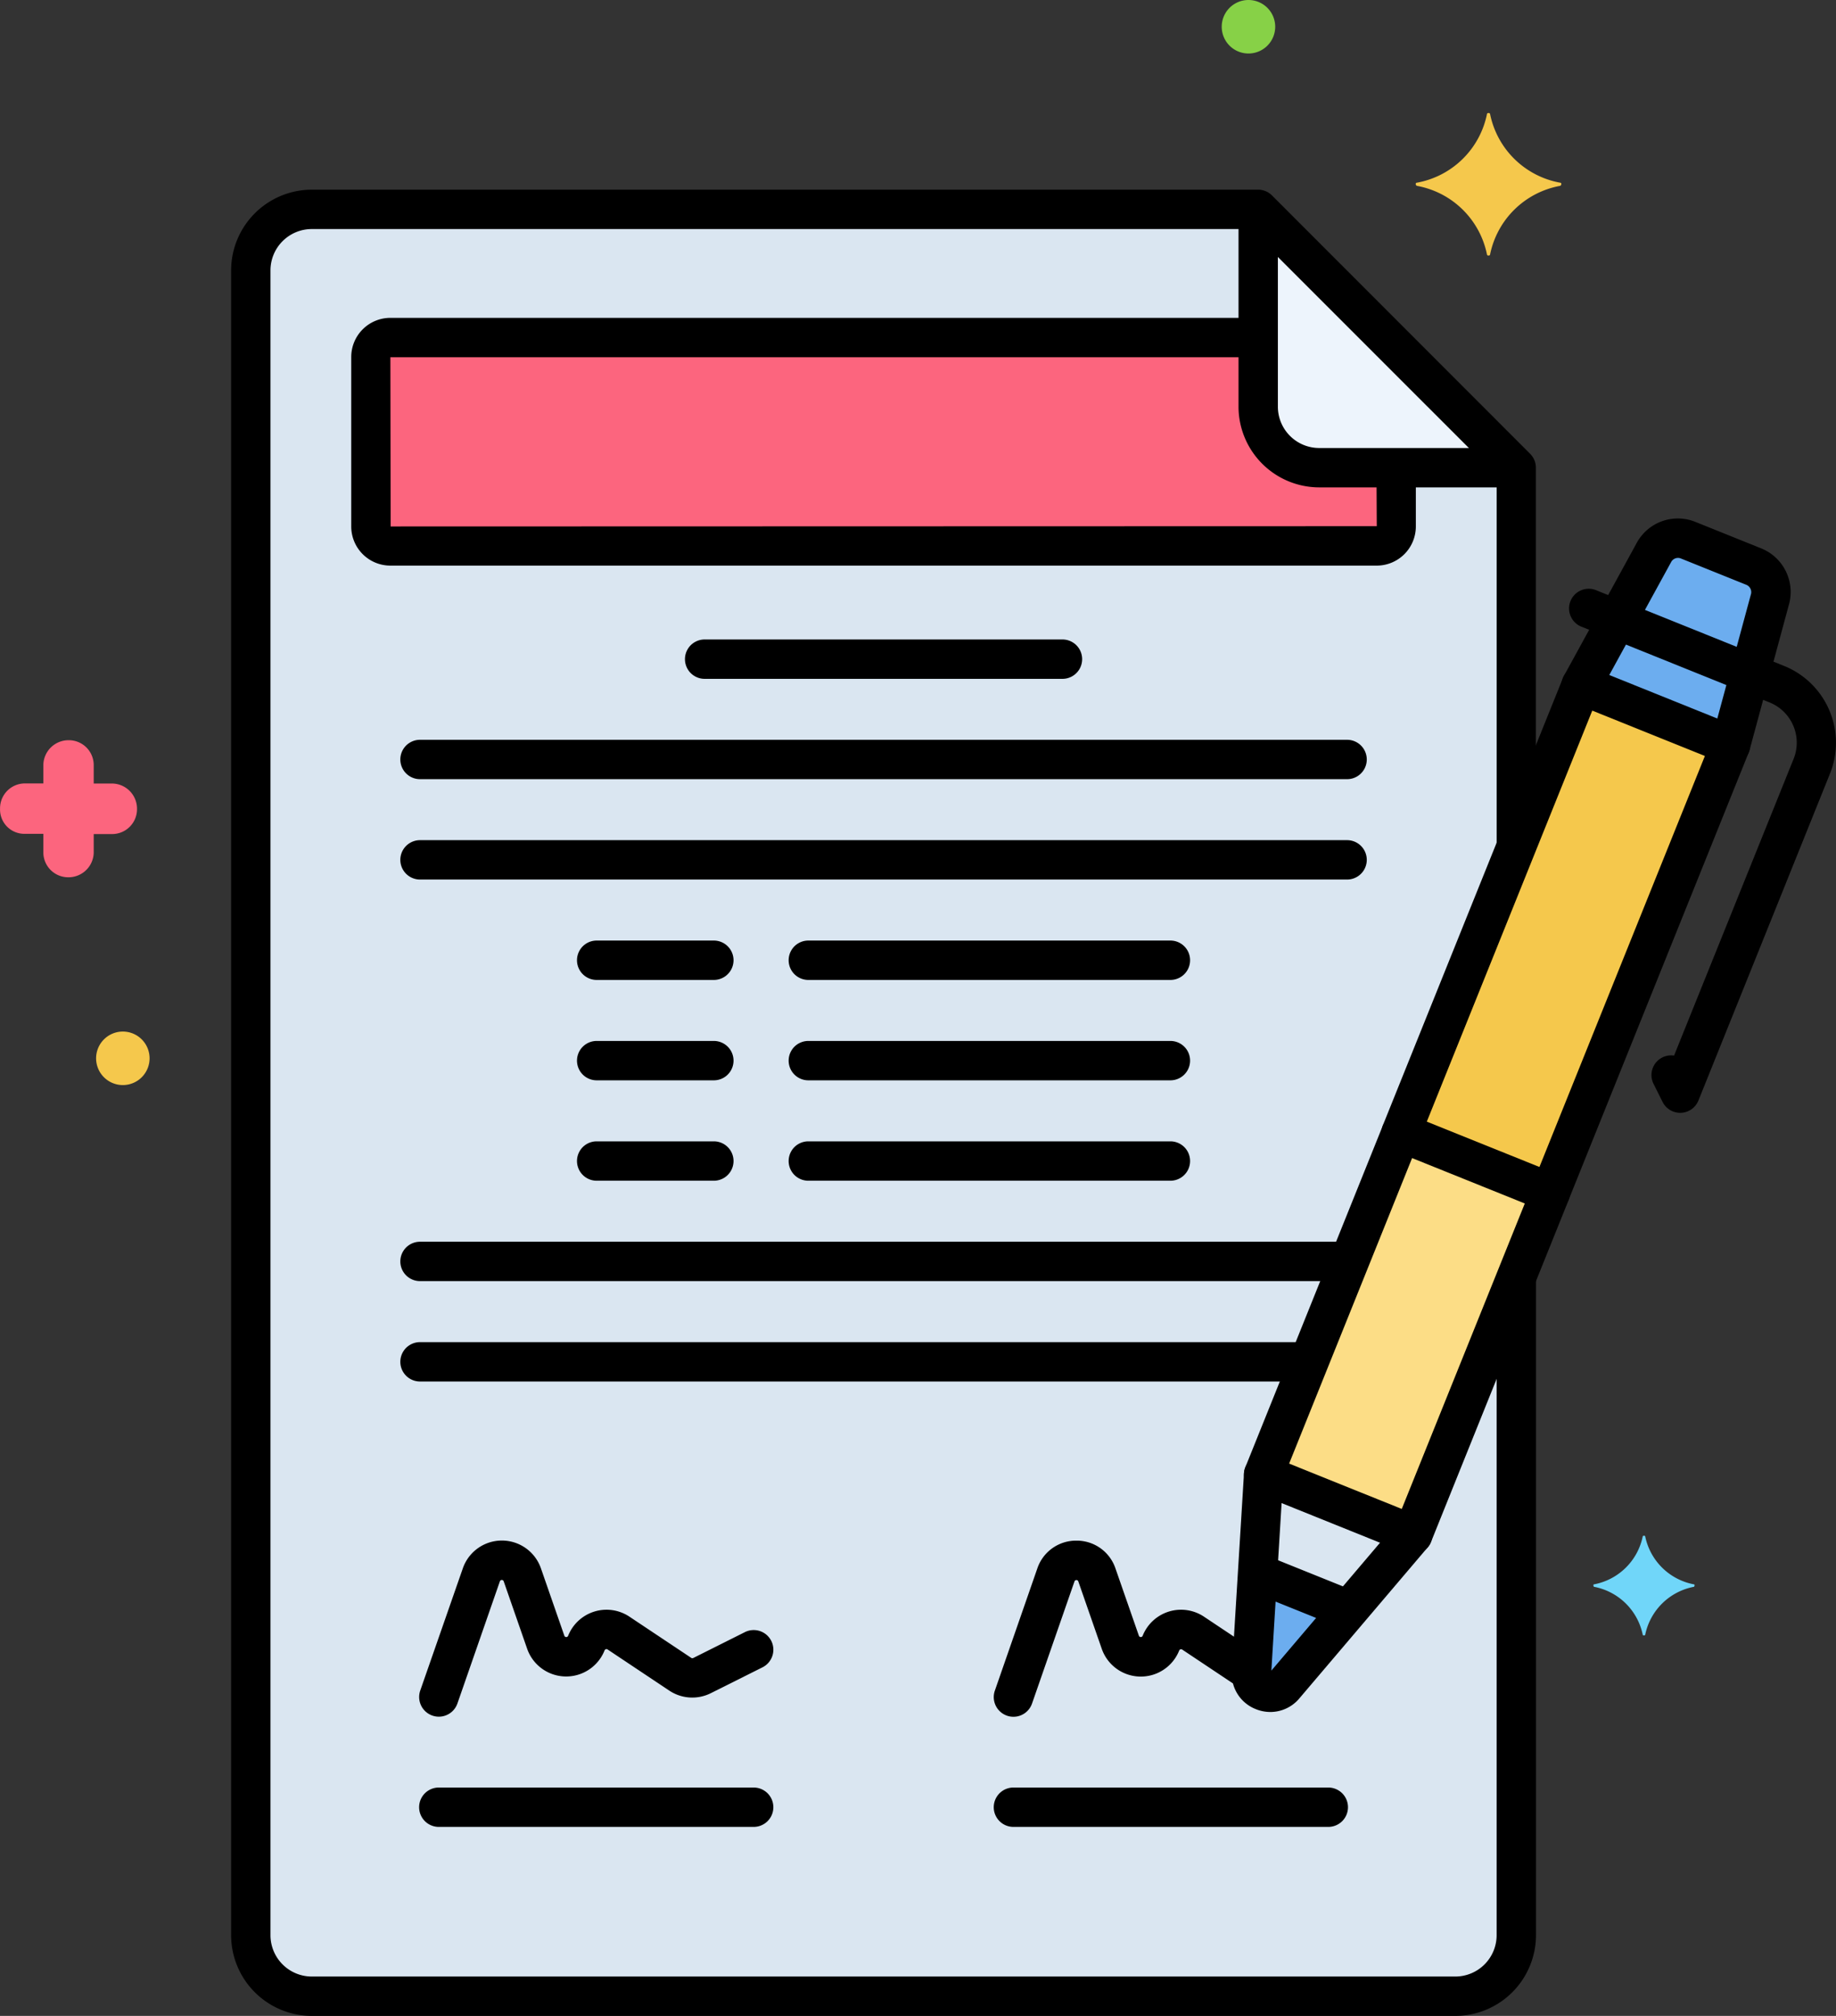<svg xmlns="http://www.w3.org/2000/svg" width="75.523" height="82.89" viewBox="0 0 75.523 82.89"><rect x="0" y="0" width="75.523" height="82.89" fill="#333333" stroke="none"/><g transform="translate(-9.376)"><g transform="translate(9.376)"><g transform="translate(10.317 8.609)"><path d="M93.294,37.21,82.672,26.588H43.747A2.509,2.509,0,0,0,41.238,29.1V97.55a2.509,2.509,0,0,0,2.509,2.509H90.785a2.509,2.509,0,0,0,2.509-2.509V70.5l-4.26,10.58L82.9,78.608,93.294,52.791Z" transform="translate(-41.238 -26.588)" fill="#dae6f1"/></g><g transform="translate(65.049 22.131)"><path d="M217.365,69.514l-2.691-1.084a1.13,1.13,0,0,0-1.427.53l-2.971,5.423,6.135,2.47,1.615-5.968A1.131,1.131,0,0,0,217.365,69.514Z" transform="translate(-210.276 -68.349)" fill="#6cadef"/></g><g transform="translate(57.681 28.156)"><path d="M0,0H19.84V6.613H0Z" transform="translate(0 18.412) rotate(-68.05)" fill="#f5c84c"/></g><g transform="translate(51.48 60.629)"><path d="M168.867,187.248l-.5,8.137a.768.768,0,0,0,1.352.544l5.28-6.211Z" transform="translate(-168.368 -187.248)" fill="#dae6f1"/></g><g transform="translate(51.48 64.688)"><path d="M168.619,199.784l-.249,4.078a.768.768,0,0,0,1.352.545l2.646-3.113Z" transform="translate(-168.368 -199.784)" fill="#6cadef"/></g><g transform="translate(52.025 46.572)"><path d="M0,0H15.156V6.613H0Z" transform="translate(0 14.064) rotate(-68.05)" fill="#fcdd86"/></g><g transform="translate(15.259 13.881)"><path d="M95.5,48.22a2.509,2.509,0,0,1-2.509-2.509V42.869H57.3a.8.8,0,0,0-.8.8v6.97a.8.8,0,0,0,.8.8H97.875a.8.8,0,0,0,.8-.8V48.22H95.5Z" transform="translate(-56.501 -42.869)" fill="#fc657e"/></g><g transform="translate(51.751 8.609)"><path d="M169.205,26.588V34.7a2.509,2.509,0,0,0,2.509,2.509h8.113Z" transform="translate(-169.205 -26.588)" fill="#edf4fc"/></g><g transform="translate(9.507 7.799)"><path d="M91.6,51.84a.809.809,0,0,0,.809-.809V35.52a.811.811,0,0,0-.237-.572L81.554,24.325a.809.809,0,0,0-.572-.237H42.057a3.323,3.323,0,0,0-3.319,3.319V95.86a3.323,3.323,0,0,0,3.319,3.319H89.094a3.323,3.323,0,0,0,3.319-3.319V68.891a.809.809,0,0,0-1.619,0V95.86a1.7,1.7,0,0,1-1.7,1.7H42.057a1.7,1.7,0,0,1-1.7-1.7V27.407a1.7,1.7,0,0,1,1.7-1.7h38.59L90.795,35.854V51.03A.809.809,0,0,0,91.6,51.84Z" transform="translate(-38.738 -24.088)"/></g><g transform="translate(28.176 26.291)"><path d="M111.924,81.2H97.205a.809.809,0,1,0,0,1.619h14.719a.809.809,0,1,0,0-1.619Z" transform="translate(-96.396 -81.197)"/></g><g transform="translate(16.468 30.419)"><path d="M99.181,93.946H61.046a.809.809,0,0,0,0,1.619H99.181a.809.809,0,0,0,0-1.619Z" transform="translate(-60.237 -93.946)"/></g><g transform="translate(16.468 34.546)"><path d="M99.181,106.694H61.046a.809.809,0,1,0,0,1.619H99.181a.809.809,0,1,0,0-1.619Z" transform="translate(-60.237 -106.694)"/></g><g transform="translate(32.441 38.674)"><path d="M125.272,119.443H110.377a.809.809,0,0,0,0,1.619h14.894a.809.809,0,0,0,0-1.619Z" transform="translate(-109.568 -119.443)"/></g><g transform="translate(32.441 42.802)"><path d="M125.272,132.192H110.377a.809.809,0,0,0,0,1.619h14.894a.809.809,0,1,0,0-1.619Z" transform="translate(-109.568 -132.192)"/></g><g transform="translate(32.441 46.93)"><path d="M125.272,144.94H110.377a.809.809,0,0,0,0,1.619h14.894a.809.809,0,1,0,0-1.619Z" transform="translate(-109.568 -144.94)"/></g><g transform="translate(23.735 38.674)"><path d="M88.311,119.443H83.49a.809.809,0,0,0,0,1.619h4.82a.809.809,0,1,0,0-1.619Z" transform="translate(-82.681 -119.443)"/></g><g transform="translate(23.735 42.802)"><path d="M88.311,132.192H83.49a.809.809,0,1,0,0,1.619h4.82a.809.809,0,1,0,0-1.619Z" transform="translate(-82.681 -132.192)"/></g><g transform="translate(23.735 46.93)"><path d="M88.311,144.94H83.49a.809.809,0,1,0,0,1.619h4.82a.809.809,0,1,0,0-1.619Z" transform="translate(-82.681 -144.94)"/></g><g transform="translate(16.468 51.058)"><path d="M99.181,157.689H61.046a.809.809,0,1,0,0,1.619H99.181a.809.809,0,1,0,0-1.619Z" transform="translate(-60.237 -157.689)"/></g><g transform="translate(16.468 55.186)"><path d="M97.562,170.438H61.046a.809.809,0,1,0,0,1.619H97.562a.809.809,0,1,0,0-1.619Z" transform="translate(-60.237 -170.438)"/></g><g transform="translate(40.878 73.5)"><path d="M149.385,227H136.433a.809.809,0,1,0,0,1.619h12.952a.809.809,0,1,0,0-1.619Z" transform="translate(-135.624 -227)"/></g><g transform="translate(17.241 73.5)"><path d="M76.386,227H63.434a.809.809,0,1,0,0,1.619H76.386a.809.809,0,1,0,0-1.619Z" transform="translate(-62.625 -227)"/></g><g transform="translate(17.241 63.344)"><path d="M77.11,199.761a.81.81,0,0,0-1.086-.362L73.9,200.463a.084.084,0,0,1-.083-.005l-2.54-1.693a1.7,1.7,0,0,0-2.524.784.083.083,0,0,1-.155,0l-.963-2.769a1.7,1.7,0,0,0-3.215,0L62.67,201.8a.809.809,0,1,0,1.529.532l1.747-5.024a.083.083,0,0,1,.156,0l.963,2.769a1.7,1.7,0,0,0,3.187.073.078.078,0,0,1,.052-.049.079.079,0,0,1,.071.01l2.539,1.693a1.706,1.706,0,0,0,1.705.107l2.127-1.064A.81.81,0,0,0,77.11,199.761Z" transform="translate(-62.624 -195.633)"/></g><g transform="translate(40.878 63.344)"><path d="M146.594,200.312l-2.321-1.547a1.7,1.7,0,0,0-2.524.784.083.083,0,0,1-.155,0l-.964-2.769a1.681,1.681,0,0,0-1.607-1.143h0a1.682,1.682,0,0,0-1.607,1.143l-1.747,5.024a.809.809,0,1,0,1.529.532l1.747-5.024a.083.083,0,0,1,.156,0l.964,2.769a1.7,1.7,0,0,0,3.187.073.083.083,0,0,1,.123-.038l2.321,1.547a.81.81,0,0,0,.9-1.347Z" transform="translate(-135.624 -195.633)"/></g><g transform="translate(64.239 21.319)"><path d="M215.976,67.069l-2.692-1.083a1.925,1.925,0,0,0-2.439.892L207.875,72.3a.81.81,0,1,0,1.42.778l2.98-5.44a.32.32,0,0,1,.405-.151l2.692,1.083a.326.326,0,0,1,.182.409l-1.615,5.968a.809.809,0,1,0,1.563.423l1.61-5.949A1.933,1.933,0,0,0,215.976,67.069Z" transform="translate(-207.775 -65.842)"/></g><g transform="translate(64.584 24.227)"><path d="M217.647,77.98l-7.7-3.1a.809.809,0,1,0-.6,1.5l7.7,3.1a1.784,1.784,0,0,1,.987,2.318L213.116,94a.809.809,0,0,0-.844,1.162l.371.743a.809.809,0,0,0,.724.448h.032a.81.81,0,0,0,.719-.506L219.532,82.4A3.405,3.405,0,0,0,217.647,77.98Z" transform="translate(-208.838 -74.823)"/></g><g transform="translate(56.829 27.356)"><path d="M199.546,87.016l-6.135-2.47a.81.81,0,0,0-1.053.449l-7.41,18.4a.81.81,0,0,0,.449,1.053l6.135,2.47a.81.81,0,0,0,1.053-.449l7.41-18.4a.809.809,0,0,0-.449-1.053Zm-8.161,18.1-4.633-1.865,6.806-16.9,4.633,1.865Z" transform="translate(-184.89 -84.488)"/></g><g transform="translate(65.545 63.147)"><path d="M215.942,197.024a2.524,2.524,0,0,1-2.007-1.975c0-.032-.1-.032-.1,0a2.524,2.524,0,0,1-2.007,1.975c-.032,0-.032.065,0,.1a2.524,2.524,0,0,1,2.007,1.975c0,.032.1.032.1,0a2.524,2.524,0,0,1,2.007-1.975C215.975,197.089,215.975,197.024,215.942,197.024Z" transform="translate(-211.806 -195.025)" fill="#70d6f9"/></g><g transform="translate(0 30.436)"><path d="M14.008,95.781h-.777v-.745A1.023,1.023,0,0,0,12.195,94a1.037,1.037,0,0,0-1.036,1v.777h-.745a1.023,1.023,0,0,0-1.036,1.036,1,1,0,0,0,1.036,1.036h.745V98.6a1.023,1.023,0,0,0,1.036,1.036,1.037,1.037,0,0,0,1.036-1v-.777h.745a1.023,1.023,0,0,0,1.036-1.036A1.037,1.037,0,0,0,14.008,95.781Z" transform="translate(-9.376 -94)" fill="#fc657e"/></g><g transform="translate(50.254)"><path d="M165.682,0a1.1,1.1,0,1,0,1.1,1.1A1.1,1.1,0,0,0,165.682,0Z" transform="translate(-164.581)" fill="#87d147"/></g><g transform="translate(3.952 42.416)"><path d="M22.682,131a1.1,1.1,0,1,0,1.1,1.1A1.1,1.1,0,0,0,22.682,131Z" transform="translate(-21.581 -131)" fill="#f5c84c"/></g><g transform="translate(58.235 4.646)"><path d="M195.173,17.216a3.593,3.593,0,0,1-2.882-2.817c0-.065-.13-.065-.13,0a3.593,3.593,0,0,1-2.882,2.817c-.065,0-.065.1,0,.13a3.593,3.593,0,0,1,2.882,2.817c0,.065.13.065.13,0a3.593,3.593,0,0,1,2.882-2.817C195.237,17.313,195.237,17.216,195.173,17.216Z" transform="translate(-189.231 -14.35)" fill="#f5c84c"/></g><g transform="translate(50.671 59.819)"><path d="M173.835,187.411a.809.809,0,0,0-1.141.093l-5.2,6.117.49-8.013a.809.809,0,1,0-1.616-.1l-.5,8.137a1.556,1.556,0,0,0,.986,1.56,1.6,1.6,0,0,0,.6.118,1.558,1.558,0,0,0,1.192-.56l5.28-6.211A.811.811,0,0,0,173.835,187.411Z" transform="translate(-165.868 -184.748)"/></g><g transform="translate(51.167 63.978)"><path d="M171.777,198.963l-3.262-1.313a.81.81,0,1,0-.6,1.5l3.262,1.313a.81.81,0,1,0,.6-1.5Z" transform="translate(-167.402 -197.591)"/></g><g transform="translate(51.169 45.76)"><path d="M180.315,143.856a.809.809,0,0,0-1.053.448L173.9,157.612l-4.633-1.865,5.358-13.308a.81.81,0,0,0-1.5-.6l-5.66,14.059a.81.81,0,0,0,.449,1.053l6.135,2.47a.809.809,0,0,0,1.053-.449l5.66-14.059A.809.809,0,0,0,180.315,143.856Z" transform="translate(-167.408 -141.327)"/></g><g transform="translate(14.449 13.071)"><path d="M96.983,45.966a.809.809,0,0,0-.809.809l.011,2.159-40.564.011-.011-6.958H91.061a.809.809,0,1,0,0-1.619H55.609A1.61,1.61,0,0,0,54,41.977v6.97a1.61,1.61,0,0,0,1.608,1.608H96.184a1.61,1.61,0,0,0,1.608-1.608v-2.17a.809.809,0,0,0-.809-.809Z" transform="translate(-54.001 -40.369)"/></g><g transform="translate(50.941 8.054)"><path d="M177.728,35.242h-7.7a1.7,1.7,0,0,1-1.7-1.7V25.684a.809.809,0,1,0-1.619,0v7.858a3.323,3.323,0,0,0,3.319,3.319h7.7a.809.809,0,1,0,0-1.619Z" transform="translate(-166.704 -24.875)"/></g></g></g></svg>